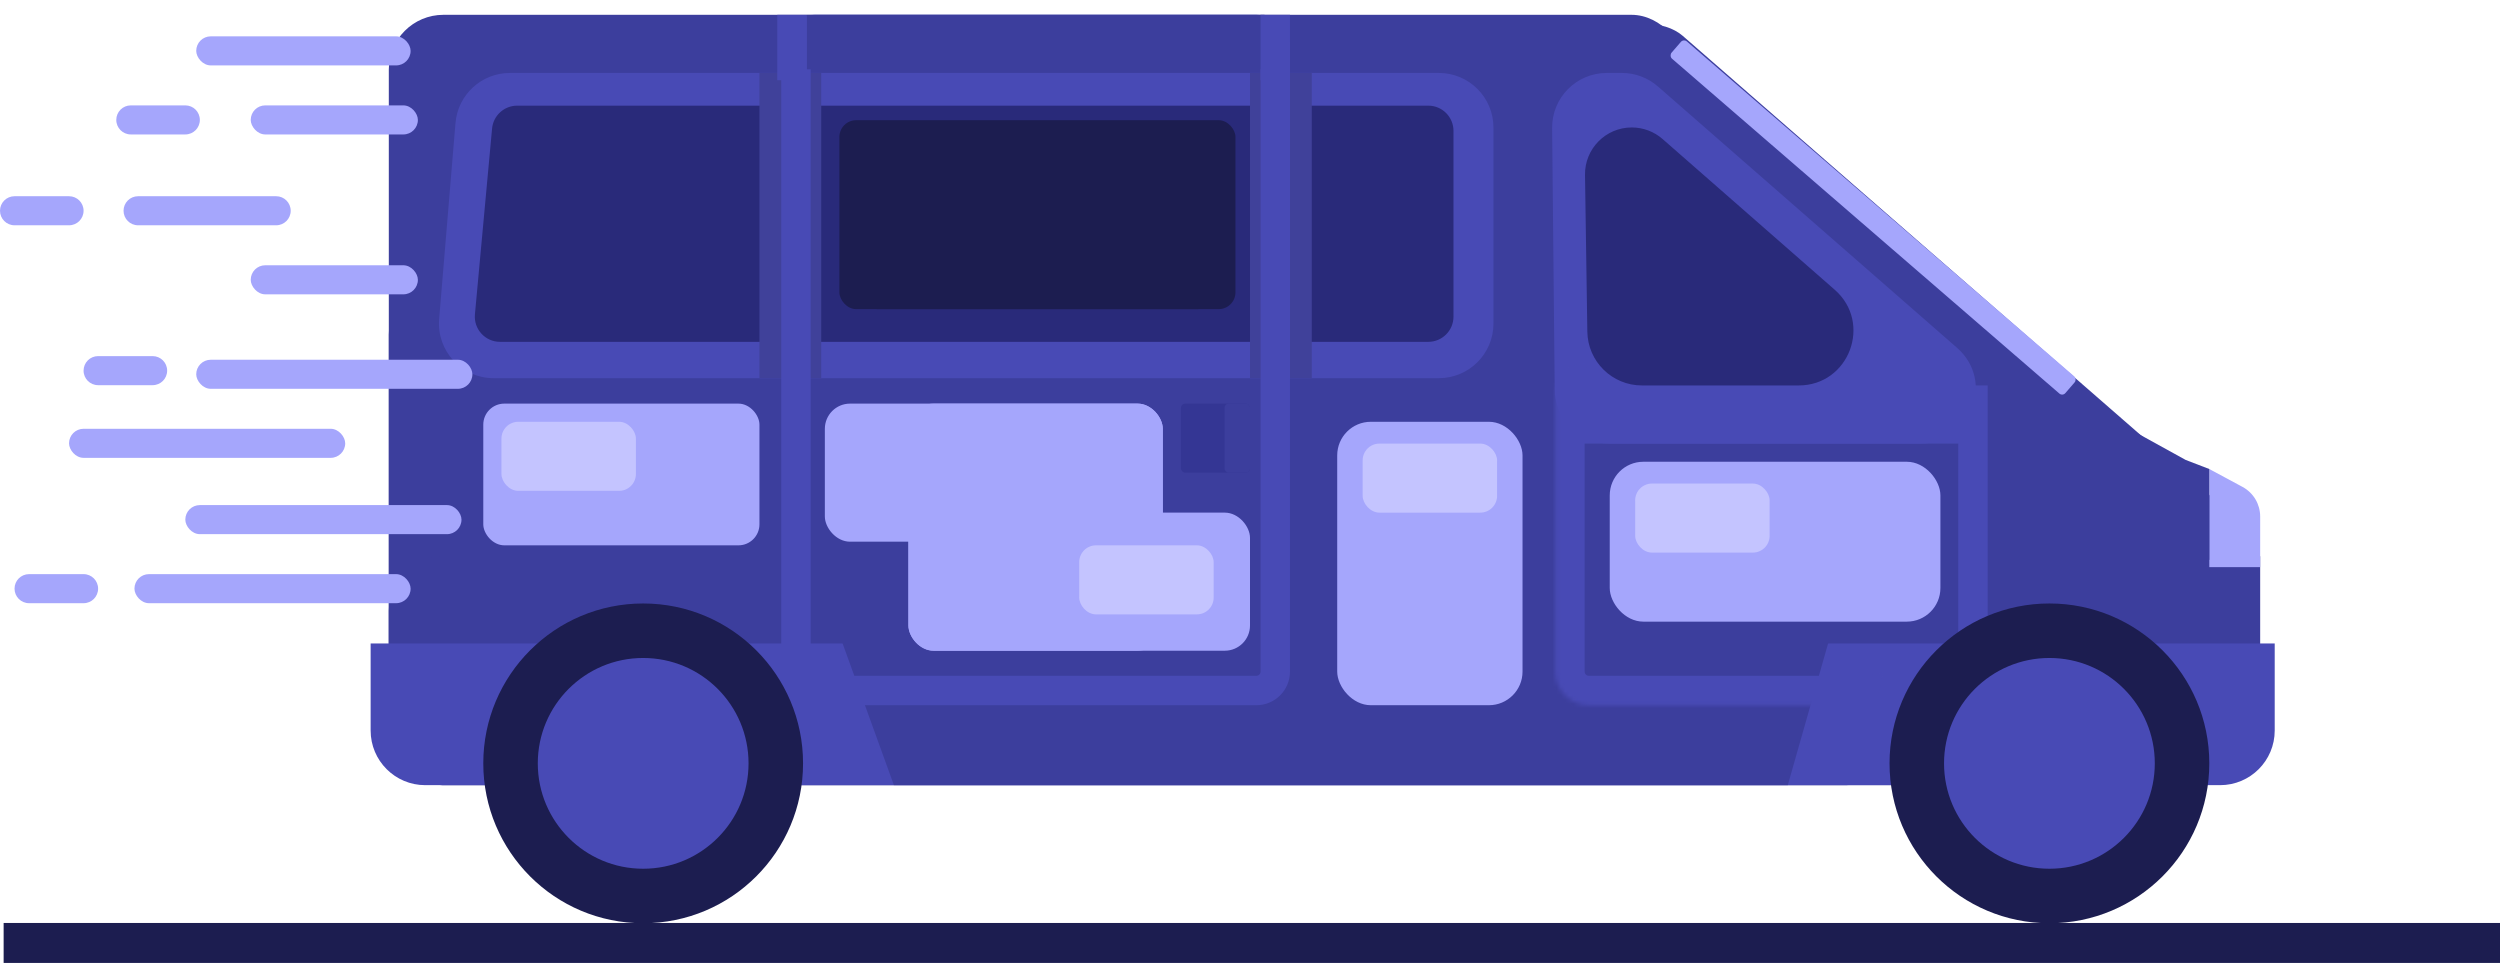 <svg width="595" height="230" viewBox="0 0 595 230" fill="none" xmlns="http://www.w3.org/2000/svg">
<rect x="92.536" y="3.525" width="308.743" height="182.478" rx="13" fill="#3C3E9D"/>
<rect x="92.536" y="66.657" width="359.767" height="120.211" rx="13" fill="#3C3E9D"/>
<path d="M92.536 145.384C92.536 138.204 98.357 132.384 105.536 132.384H537.922V173.868C537.922 181.048 532.101 186.868 524.922 186.868H105.536C98.357 186.868 92.536 181.048 92.536 173.868V145.384Z" fill="#3C3E9D"/>
<rect x="324.31" y="61.767" width="79.564" height="182.478" rx="13" transform="rotate(-48.917 324.31 61.767)" fill="#3C3E9D"/>
<rect x="340.77" y="57.279" width="75.991" height="201.764" rx="13" transform="rotate(-48.917 340.77 57.279)" fill="#3C3E9D"/>
<path d="M88.212 153.14H541.381V173.868C541.381 181.048 535.561 186.868 528.381 186.868H101.212C94.032 186.868 88.212 181.048 88.212 173.868V153.14Z" fill="#484AB5"/>
<path d="M108.407 29.282C108.969 22.545 114.601 17.362 121.362 17.362H342.443C349.623 17.362 355.443 23.182 355.443 30.362V77.007C355.443 84.187 349.623 90.007 342.443 90.007H117.475C109.87 90.007 103.888 83.507 104.52 75.928L108.407 29.282Z" fill="#484AB5"/>
<path d="M369.409 30.489C369.338 23.26 375.179 17.362 382.409 17.362H386.022C389.168 17.362 392.207 18.503 394.575 20.572L465.778 82.785C474.821 90.686 469.233 105.574 457.224 105.574H383.019C375.889 105.574 370.089 99.831 370.019 92.702L369.409 30.489Z" fill="#484AB5"/>
<path d="M377.232 41.633C377.139 35.42 382.15 30.334 388.363 30.334C391.061 30.334 393.667 31.314 395.697 33.091L436.661 68.956C445.691 76.862 440.1 91.737 428.098 91.737H390.783C383.679 91.737 377.89 86.034 377.785 78.93L377.232 41.633Z" fill="#292A7A"/>
<circle cx="153.074" cy="181.679" r="38.052" fill="#1C1D50"/>
<circle cx="153.074" cy="181.679" r="25.08" fill="#484AB5"/>
<path d="M117.113 30.594C117.398 27.507 119.988 25.145 123.088 25.145H339.93C343.244 25.145 345.93 27.832 345.93 31.145V75.359C345.93 78.673 343.244 81.359 339.93 81.359H119.007C115.475 81.359 112.707 78.324 113.032 74.808L117.113 30.594Z" fill="#292A7A"/>
<rect x="180.749" y="17.362" width="14.702" height="72.645" fill="#40419A"/>
<rect x="297.5" y="17.362" width="14.702" height="72.645" fill="#40419A"/>
<path d="M194.586 136.708H439.764L425.494 186.868H212.747L194.586 136.708Z" fill="#3C3E9D"/>
<rect x="189.438" y="7.025" width="114.076" height="157.317" rx="4.5" stroke="#484AB5" stroke-width="7"/>
<rect x="191.991" y="3.525" width="108.968" height="12.972" fill="#3C3E9D"/>
<line x1="188.491" y1="19.092" x2="188.491" y2="3.525" stroke="#484AB5" stroke-width="7"/>
<line x1="303.513" y1="19.092" x2="303.513" y2="3.525" stroke="#484AB5" stroke-width="7"/>
<line x1="469.56" y1="156.599" x2="469.56" y2="91.737" stroke="#484AB5" stroke-width="7"/>
<mask id="path-21-inside-1_1_43" fill="white">
<path d="M370.145 94.548C370.145 90.13 373.727 86.548 378.145 86.548H439.98C444.398 86.548 447.98 90.13 447.98 94.548V159.842C447.98 164.26 444.398 167.842 439.98 167.842H378.145C373.727 167.842 370.145 164.26 370.145 159.842V94.548Z"/>
</mask>
<path d="M370.145 86.548H447.98H370.145ZM447.98 159.842C447.98 168.126 441.264 174.842 432.98 174.842H378.145C369.861 174.842 363.145 168.126 363.145 159.842H377.145C377.145 160.394 377.593 160.842 378.145 160.842H439.98C444.398 160.842 447.98 160.394 447.98 159.842ZM378.145 174.842C369.861 174.842 363.145 168.126 363.145 159.842V101.548C363.145 93.264 369.861 86.548 378.145 86.548C377.593 86.548 377.145 90.13 377.145 94.548V159.842C377.145 160.394 377.593 160.842 378.145 160.842V174.842ZM447.98 86.548V167.842V86.548Z" fill="#484AB5" mask="url(#path-21-inside-1_1_43)"/>
<circle cx="487.762" cy="181.679" r="38.052" fill="#1C1D50"/>
<circle cx="487.762" cy="181.679" r="25.08" fill="#484AB5"/>
<rect x="281.068" y="96.061" width="16.432" height="16.432" rx="1" fill="#343694"/>
<rect x="291.446" y="96.061" width="6.054" height="16.432" rx="1" fill="#3C3E9D"/>
<rect x="318.256" y="100.385" width="44.106" height="67.456" rx="8" fill="#A5A6FC"/>
<rect x="383.118" y="109.898" width="78.699" height="38.052" rx="8" fill="#A5A6FC"/>
<rect x="400.71" y="9.209" width="123.887" height="5.414" rx="1" transform="rotate(40.843 400.71 9.209)" fill="#A5A6FC"/>
<path d="M525.814 111.628L533.713 115.879C536.305 117.274 537.922 119.98 537.922 122.924V134.978H525.814V111.628Z" fill="#A5A6FC"/>
<rect x="115.022" y="96.061" width="65.727" height="33.728" rx="5" fill="#A5A6FC"/>
<rect x="31.999" y="136.642" width="65.727" height="6.919" rx="3.459" fill="#A5A6FC"/>
<rect x="44.106" y="120.211" width="65.727" height="6.919" rx="3.459" fill="#A5A6FC"/>
<rect x="16.432" y="102.049" width="65.727" height="6.919" rx="3.459" fill="#A5A6FC"/>
<rect x="46.701" y="85.618" width="65.727" height="6.919" rx="3.459" fill="#A5A6FC"/>
<rect x="46.701" y="8.648" width="51.025" height="6.919" rx="3.459" fill="#A5A6FC"/>
<rect x="59.673" y="63.132" width="39.782" height="6.919" rx="3.459" fill="#A5A6FC"/>
<rect x="59.673" y="25.08" width="39.782" height="6.919" rx="3.459" fill="#A5A6FC"/>
<path d="M29.404 50.16C29.404 48.249 30.953 46.701 32.863 46.701H65.727C67.637 46.701 69.186 48.249 69.186 50.16C69.186 52.071 67.637 53.619 65.727 53.619H32.863C30.953 53.619 29.404 52.071 29.404 50.16Z" fill="#A5A6FC"/>
<path d="M0 50.16C0 48.249 1.549 46.701 3.459 46.701H16.432C18.342 46.701 19.891 48.249 19.891 50.16C19.891 52.07 18.342 53.619 16.432 53.619H3.459C1.549 53.619 0 52.07 0 50.16Z" fill="#A5A6FC"/>
<path d="M27.674 28.539C27.674 26.629 29.223 25.08 31.134 25.08H44.106C46.017 25.08 47.565 26.629 47.565 28.539C47.565 30.45 46.017 31.998 44.106 31.998H31.134C29.223 31.998 27.674 30.45 27.674 28.539Z" fill="#A5A6FC"/>
<path d="M19.891 88.212C19.891 86.302 21.44 84.753 23.35 84.753H36.323C38.233 84.753 39.782 86.302 39.782 88.212C39.782 90.123 38.233 91.671 36.323 91.671H23.35C21.44 91.671 19.891 90.123 19.891 88.212Z" fill="#A5A6FC"/>
<rect x="119.346" y="100.385" width="31.998" height="16.432" rx="4" fill="#C4C4FF"/>
<rect x="216.206" y="96.061" width="60.538" height="58.808" rx="6" fill="#A5A6FC"/>
<rect x="216.206" y="122.006" width="81.294" height="32.863" rx="6" fill="#A5A6FC"/>
<rect x="196.315" y="96.061" width="80.429" height="32.863" rx="6" fill="#A5A6FC"/>
<line x1="372.74" y1="100.574" x2="470.465" y2="100.574" stroke="#484AB5" stroke-width="10"/>
<rect x="256.853" y="129.789" width="31.998" height="16.432" rx="4" fill="#C4C4FF"/>
<rect x="324.31" y="105.574" width="31.998" height="16.432" rx="4" fill="#C4C4FF"/>
<rect x="389.172" y="115.087" width="31.998" height="16.432" rx="4" fill="#C4C4FF"/>
<rect x="204.964" y="38.118" width="83.888" height="35.458" rx="4" fill="#1C1D50"/>
<rect x="199.775" y="28.605" width="94.266" height="44.971" rx="4" fill="#1C1D50"/>
<path d="M507.653 102.547L520.193 109.466L525.814 111.628V133.249H495.545L507.653 102.547Z" fill="#3C3E9D"/>
<rect x="0.865" y="219.666" width="594.135" height="9.513" fill="#1C1D50"/>
<path d="M3.459 140.102C3.459 138.191 5.008 136.642 6.919 136.642H19.891C21.802 136.642 23.35 138.191 23.35 140.102C23.35 142.012 21.802 143.561 19.891 143.561H6.919C5.008 143.561 3.459 142.012 3.459 140.102Z" fill="#A5A6FC"/>
</svg>
